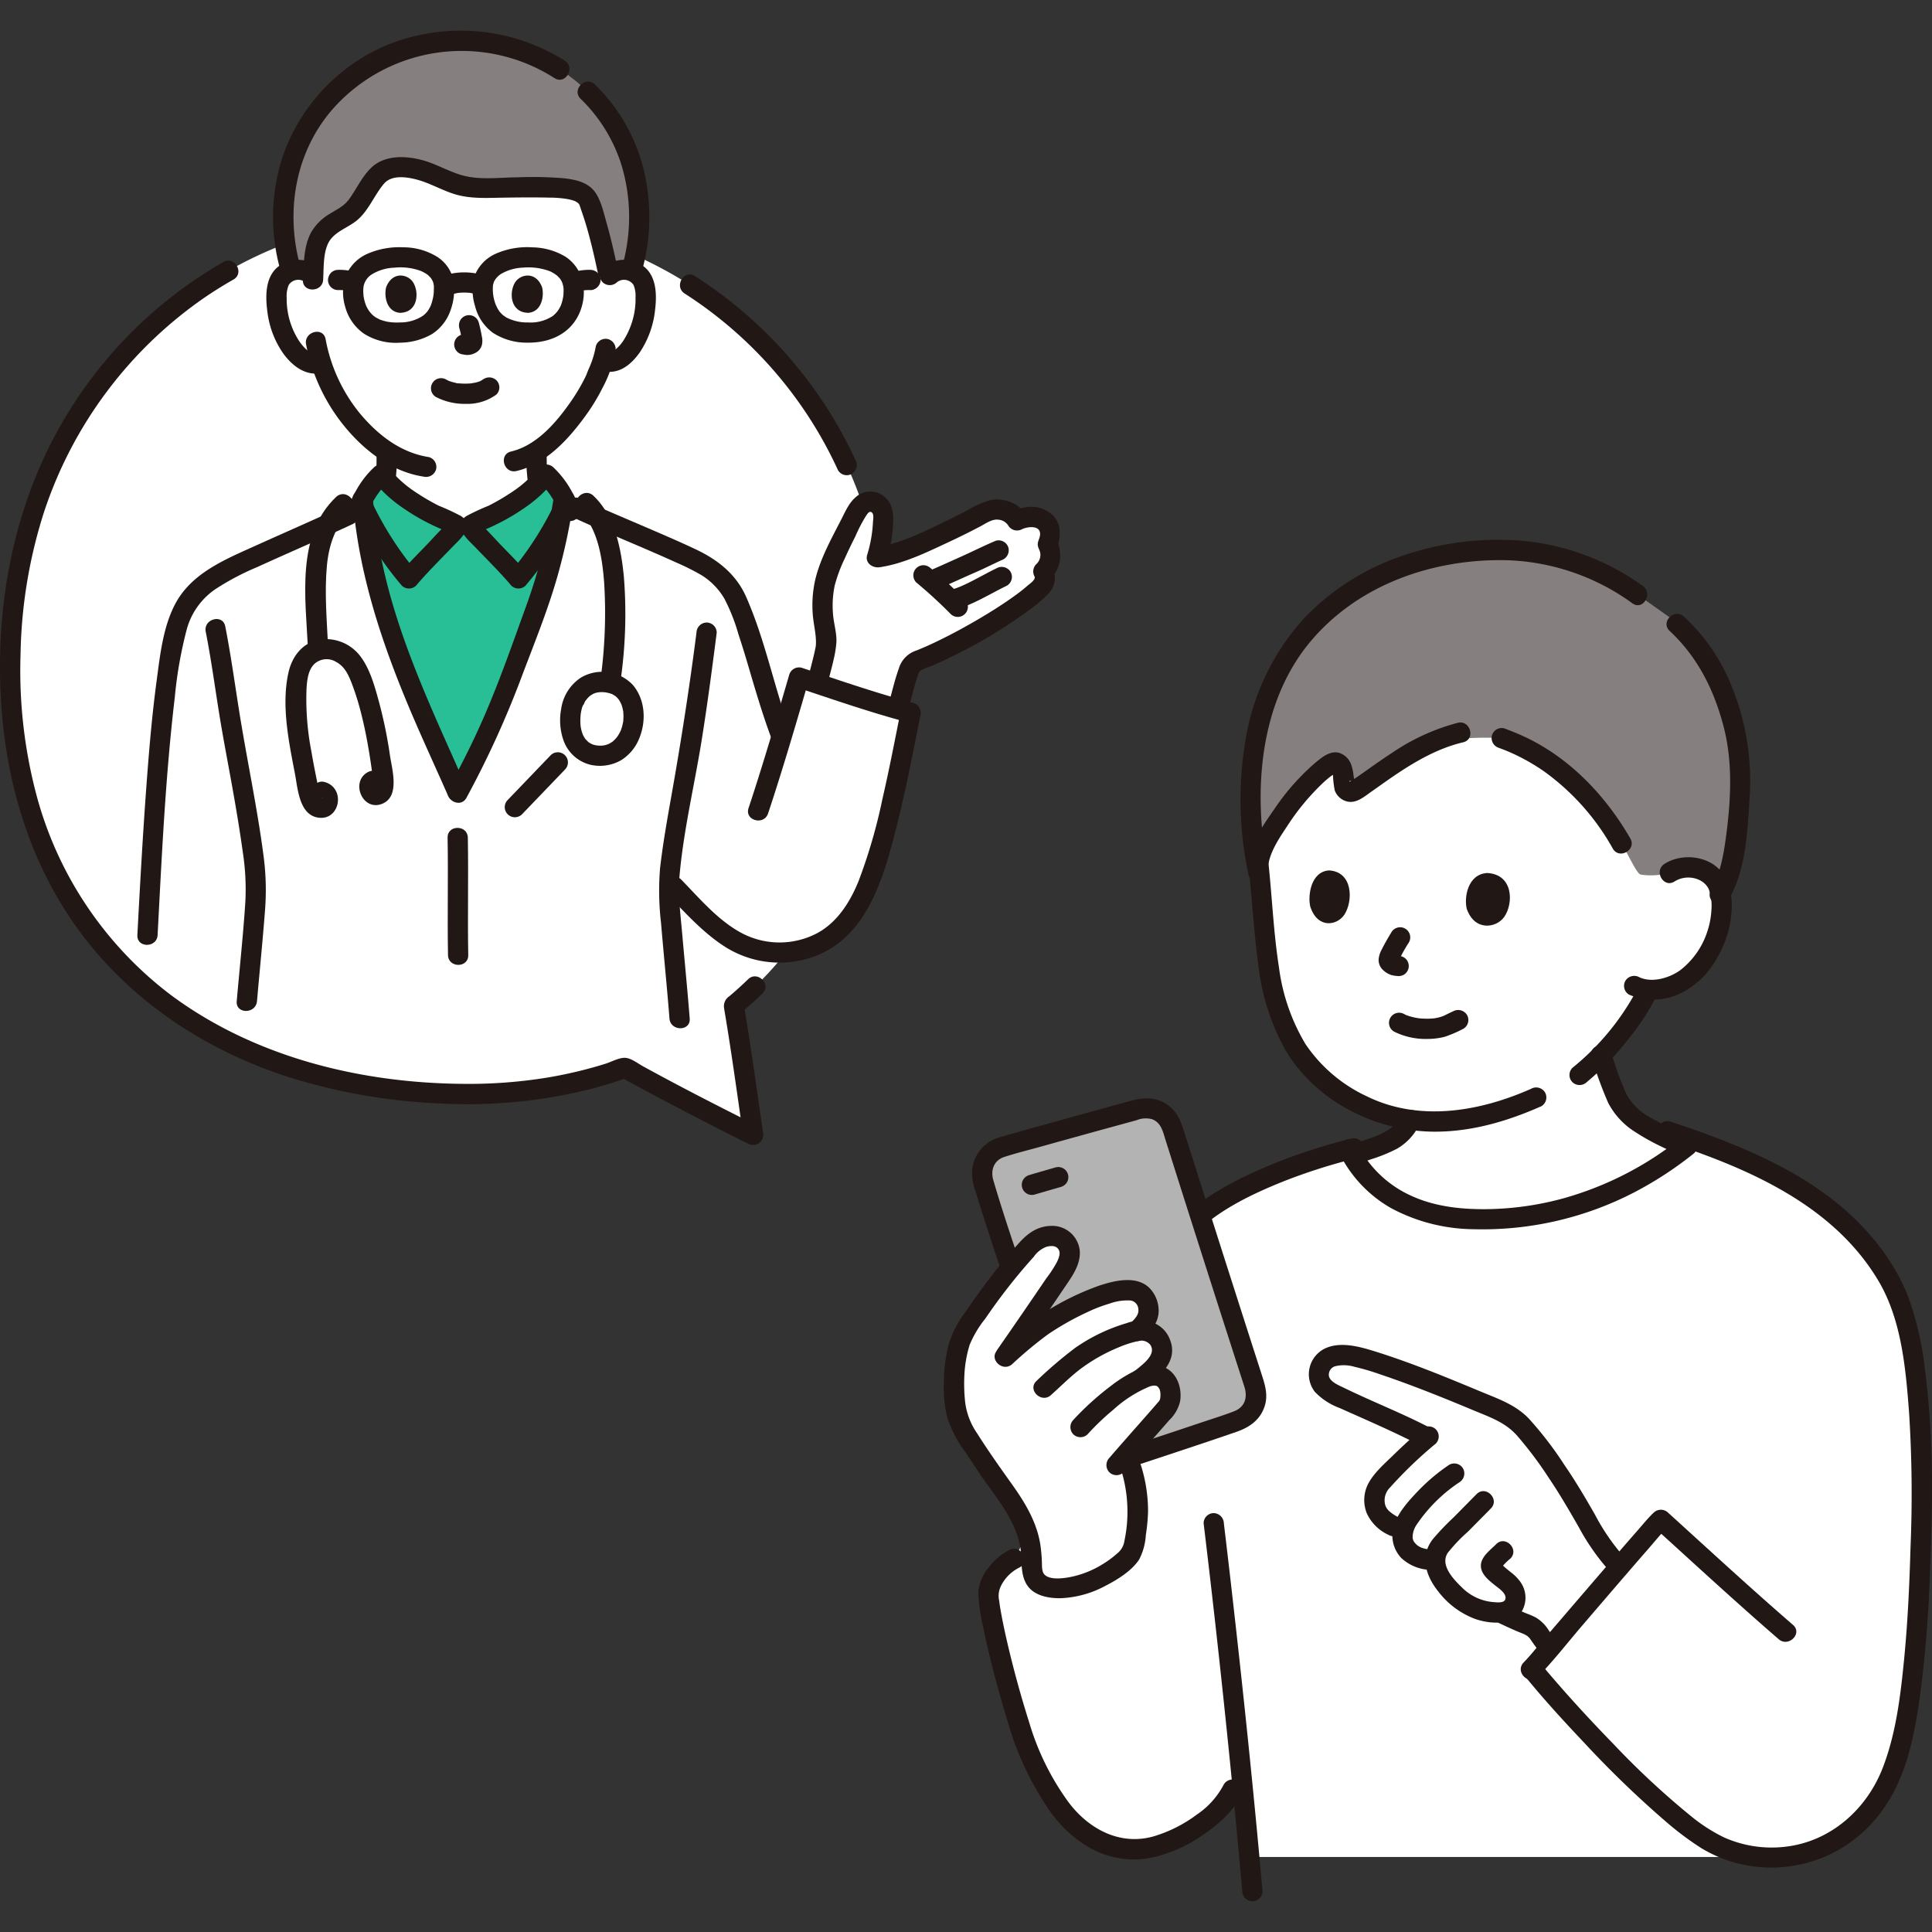 <!DOCTYPE svg PUBLIC "-//W3C//DTD SVG 1.1//EN" "http://www.w3.org/Graphics/SVG/1.1/DTD/svg11.dtd">
<!-- Uploaded to: SVG Repo, www.svgrepo.com, Transformed by: SVG Repo Mixer Tools -->
<svg width="256px" height="256px" viewBox="0 -6.06 381.945 381.945" xmlns="http://www.w3.org/2000/svg" fill="#000000">
<rect x="0" y="-6.06" width="381.945" height="381.945" fill="#333333" stroke="none"/>
<g id="SVGRepo_bgCarrier" stroke-width="0"/>
<g id="SVGRepo_tracerCarrier" stroke-linecap="round" stroke-linejoin="round"/>
<g id="SVGRepo_iconCarrier">
<defs>
<style>.a{fill:#ffffff;}.b{fill:#85807f;}.c{fill:#211715;}.d{fill:#28bf96;}.e{fill:#b3b3b3;}</style>
</defs>
<path class="a" d="M174.58,132.367c-2.486,21.581-9.843,39.331-21.324,52.428a71.825,71.825,0,0,1-8.178,7.949c1.493,8.914,2.234,14.524,3.834,25.582-10.8-5.416-17.09-8.7-25.394-13.277q-3.636,1.323-7.487,2.31a101.734,101.734,0,0,1-36.294,2.161c-.343-.032-.7-.063-1.055-.106-16.609-1.908-30.9-6.947-42.478-14.63C11.041,178.126-1.378,149.037,2.83,112.554c4.185-36.34,29.782-66,65.378-73.971a91.11,91.11,0,0,1,30.327-1.474C149.137,42.948,179.928,86.036,174.58,132.367Z"/>
<path class="a" d="M120.554,48.324a4.338,4.338,0,0,1,3.472-1.015,4.1,4.1,0,0,1,2.947,1.958,5.791,5.791,0,0,1,.606,2.331,17.351,17.351,0,0,1-1.77,9.2,11.041,11.041,0,0,1-2.853,3.745,3.354,3.354,0,0,1-3.775.623c-.465,1.389-1.069,2.637-1.269,3.243-.909,2.467-5.662,10.714-11.831,14.726.012,2.182-.155,4.892.644,6.876.523,1.294,3.142,3.2,5.964,4.948,0,0-4,16.952-21.829,16.952S70.086,95.091,70.086,95.091c2.643-1.787,5.157-3.753,5.693-5.077.8-1.968.642-4.673.651-6.847a30.7,30.7,0,0,1-6.693-6.083,34.055,34.055,0,0,1-6.244-11.449l-.37.1a4.145,4.145,0,0,1-3.76-1.188A11.044,11.044,0,0,1,56.509,60.8a17.371,17.371,0,0,1-1.77-9.2,5.776,5.776,0,0,1,.607-2.331,4.1,4.1,0,0,1,2.946-1.958,4.338,4.338,0,0,1,3.472,1.015S57.416,20.692,90.305,20.692,120.554,48.324,120.554,48.324Z"/>
<path class="a" d="M330.051,166.47a6.538,6.538,0,0,1,4.734-.982,5.9,5.9,0,0,1,4.86,3.441c1.388,3.162.609,8.546-1.021,11.733a17.118,17.118,0,0,1-6.562,7.534,12.585,12.585,0,0,1-6.237,1.35c-.225.509-.39.885-.39.885-.806,1.631-2.7,4.479-2.7,4.479a58.829,58.829,0,0,1-6.146,7.577q.87,2.532,1.744,5.066a22.953,22.953,0,0,0,1.9,4.471c2.264,3.742,7.085,5.719,11.014,7.64.673.329,1.42.663,2.2,1l-2.024,1.491a64.627,64.627,0,0,1-38.061,12.835,36.609,36.609,0,0,1-15.13-2.8,23.787,23.787,0,0,1-11-9.863c2.367-.793,4.656-1.583,6.29-2.274a9.126,9.126,0,0,0,5.3-4.7,33.361,33.361,0,0,1-17.24-7.982c-7.144-5.993-10.17-15.344-11.174-25.654-.58-5.946-1.067-12.406-1.839-18.866,0,0-7.587-29.691,31.45-32.43C327.527,127.081,330.051,166.47,330.051,166.47Z"/>
<path class="b" d="M255.166,122.714a49.522,49.522,0,0,0-6.962,17.662,75.424,75.424,0,0,0,.4,25.212c.143-.844.238-1.419.238-1.419.7-4.25,8.729-16.006,14.558-19.373.684-.395,1.6.064,1.932,1.22a7.661,7.661,0,0,1,.3,2.787,1.457,1.457,0,0,0,2.138,1.478c3.253-1.985,8.849-6.694,15.359-9.609a62.484,62.484,0,0,1,13.75-.807c2.61,1.011,14.65,5.049,23.7,20.837.864,1.483,1.623,3.044,2.487,4.527a9.136,9.136,0,0,0,.874,1.319.959.959,0,0,0,.618.325,13.489,13.489,0,0,0,5.5-.4,6.538,6.538,0,0,1,4.734-.982,5.9,5.9,0,0,1,4.86,3.441,7.813,7.813,0,0,1,.5,1.664c3.191-5.7,3.532-16,3.829-20.42a40.475,40.475,0,0,0-1.128-12.432c-2.01-8.075-5.078-14.69-11.347-20.479l-1.243-1.148-6.52-4.622a45.033,45.033,0,0,0-29.919-8.75c-15.392.769-27.77,6.716-36.067,16.488A34.933,34.933,0,0,0,255.166,122.714Z"/>
<path class="c" d="M314.662,203.016a79.147,79.147,0,0,0,3.264,8.948,14.946,14.946,0,0,0,5.485,5.849c4.538,2.973,9.792,4.884,14.787,6.919a2.013,2.013,0,0,0,2.461-1.4,2.052,2.052,0,0,0-1.4-2.461,88.8,88.8,0,0,1-13.276-6.162,11.528,11.528,0,0,1-4.515-4.587,65.678,65.678,0,0,1-2.952-8.174c-.831-2.42-4.7-1.381-3.857,1.064Z"/>
<path class="c" d="M259.972,226.912c3.62-1.362,7.332-2.465,10.977-3.756a32.24,32.24,0,0,0,5.167-2.087,10.92,10.92,0,0,0,4.431-4.716,2.056,2.056,0,0,0-.717-2.736,2.017,2.017,0,0,0-2.737.717c-1.531,3.243-4.859,4.153-8,5.242-3.389,1.176-6.828,2.216-10.186,3.479a2.057,2.057,0,0,0-1.4,2.461,2.015,2.015,0,0,0,2.46,1.4Z"/>
<path class="c" d="M330.089,118.676c5.557,5.186,8.8,11.718,10.685,19.013,1.835,7.12,1.4,14.64.42,21.874-.471,3.493-1.149,7.2-2.929,10.291-1.288,2.235,2.167,4.251,3.454,2.019,3.44-5.968,3.758-13.518,4.167-20.231a49.415,49.415,0,0,0-4.8-24.849,37.591,37.591,0,0,0-8.174-10.945c-1.88-1.755-4.715,1.067-2.828,2.828Z"/>
<path class="c" d="M296.342,141.794c.475.183.952.36,1.425.549l.481.2c.376.154-.375-.165.048.021.395.173.788.347,1.178.531a40.2,40.2,0,0,1,5.719,3.3,46.934,46.934,0,0,1,13.653,15.315c1.288,2.228,4.746.216,3.454-2.019-5-8.656-12.271-16.239-21.489-20.368-1.12-.5-2.261-.946-3.406-1.387a2.015,2.015,0,0,0-2.46,1.4,2.045,2.045,0,0,0,1.4,2.46Z"/>
<path class="c" d="M250.769,164.7c.482-2.656,2.2-5.183,3.742-7.5a46.269,46.269,0,0,1,7.1-8.543,19.267,19.267,0,0,1,1.547-1.308,8.69,8.69,0,0,0,.942-.638c.24-.24.707-.16-.187-.19-.715-.023-.489-.029-.393.494a18.822,18.822,0,0,0,.353,3.192,3.494,3.494,0,0,0,2.392,2.17c1.831.479,3.417-.927,4.813-1.905,1.521-1.066,3.027-2.155,4.566-3.2,4.195-2.838,8.641-5.412,13.612-6.584,2.5-.59,1.444-4.448-1.063-3.857a42.2,42.2,0,0,0-13.027,5.967c-1.745,1.128-3.44,2.329-5.135,3.53-.693.491-1.385.982-2.089,1.457a5.8,5.8,0,0,0-.811.534,3.334,3.334,0,0,0-.376.235c-.049-.852.884.236.871.249.207-.213-.03-1.474-.064-1.744a8.4,8.4,0,0,0-.435-1.934,3.7,3.7,0,0,0-2.467-2.374c-1.906-.456-3.656,1.169-5,2.3a45.907,45.907,0,0,0-7.771,8.905c-1.977,2.826-4.347,6.212-4.976,9.68-.457,2.517,3.4,3.6,3.857,1.064Z"/>
<path class="c" d="M275.592,197.879a14.035,14.035,0,0,0,6.711,1.452,13.68,13.68,0,0,0,3.37-.441,25.306,25.306,0,0,0,3.625-1.57,2.008,2.008,0,0,0,.717-2.737,2.058,2.058,0,0,0-2.736-.717c-.506.227-1,.479-1.5.72l-.363.172c-.555.261.177-.056-.137.059-.2.071-.394.138-.595.195s-.412.108-.62.151c-.107.022-.215.043-.323.062-.045.008-.4.063-.148.027s-.112.01-.157.015c-.115.012-.23.021-.345.03q-.393.029-.789.034c-.474.007-.95-.009-1.423-.048-.118-.01-.236-.022-.354-.033-.2-.019-.187-.023,0,0-.23-.033-.459-.071-.688-.116a11.684,11.684,0,0,1-1.377-.354c-.1-.033-.2-.068-.3-.1-.046-.017-.374-.137-.122-.041s-.059-.028-.106-.051c-.109-.054-.217-.107-.325-.164a2,2,0,0,0-2.019,3.454Z"/>
<path class="c" d="M289.971,173.621c-.542-2.109.1-6.871,4.057-7.093,5.2.277,5.209,6.071,3.329,8.707C295.817,177.393,291.556,178.12,289.971,173.621Z"/>
<path class="c" d="M259.023,173.138c-.494-2.115.1-6.893,3.725-7.121,4.764.27,4.761,6.083,3.036,8.73C264.371,176.914,260.468,177.649,259.023,173.138Z"/>
<path class="c" d="M275.073,178.246c-.683,1.118-1.342,2.256-1.925,3.429a5.006,5.006,0,0,0-.6,1.877,2.713,2.713,0,0,0,.868,2.151,4.274,4.274,0,0,0,1.694,1.01,7.2,7.2,0,0,0,1.293.191l-.532-.071c.035,0,.069.009.1.015a2.183,2.183,0,0,0,1.541-.2,2,2,0,0,0,.717-2.736,1.936,1.936,0,0,0-1.195-.919c-.34-.054-.682-.086-1.023-.129l.532.072a2.315,2.315,0,0,1-.572-.153l.478.2a2.4,2.4,0,0,1-.425-.258l.405.313a2.6,2.6,0,0,1-.352-.336l.313.405a.6.6,0,0,1-.073-.127l.2.477a1.008,1.008,0,0,1-.052-.21l.072.532a1.432,1.432,0,0,1,.006-.227l-.071.531a2.276,2.276,0,0,1,.136-.47l-.2.477a30.582,30.582,0,0,1,2.114-3.825,2,2,0,0,0-3.454-2.019Z"/>
<path class="c" d="M313.685,207.874a56.169,56.169,0,0,0,8.851-9.3,46.221,46.221,0,0,0,4.626-7.13,2.05,2.05,0,0,0-.717-2.737,2.021,2.021,0,0,0-2.737.718,50.046,50.046,0,0,1-12.852,15.623,2.015,2.015,0,0,0,0,2.829,2.046,2.046,0,0,0,2.829,0Z"/>
<path class="c" d="M324.75,109.765a48.347,48.347,0,0,0-24.194-8.953,58.538,58.538,0,0,0-23.872,3.2A48.069,48.069,0,0,0,257.973,116a46.938,46.938,0,0,0-11.389,22.3,70.726,70.726,0,0,0,.217,28.467c.509,2.521,4.365,1.454,3.857-1.063-3.024-14.99-1.756-32.919,8.511-45.054,9.443-11.163,24.025-16.2,38.39-15.969a44.606,44.606,0,0,1,25.172,8.544c2.11,1.483,4.111-1.984,2.019-3.454Z"/>
<path class="c" d="M302.7,209.184c-10.18,4.52-22.138,6.59-32.517,1.476a29.759,29.759,0,0,1-12.09-10.3,39.311,39.311,0,0,1-5.247-15.171c-1.16-7.383-1.394-14.926-2.273-22.349a2.062,2.062,0,0,0-2-2,2.013,2.013,0,0,0-2,2c.849,7.169,1.2,14.4,2.151,21.554a45.176,45.176,0,0,0,5.347,17.057c6.042,10.278,18.083,16.288,29.832,16.214,7.285-.045,14.2-2.1,20.816-5.031a2.015,2.015,0,0,0,.717-2.737,2.049,2.049,0,0,0-2.736-.717Z"/>
<path class="c" d="M331.061,168.2c2.26-1.464,5.606-.785,6.726,1.462a9.494,9.494,0,0,1,.565,3.917,16.486,16.486,0,0,1-.991,5,15.829,15.829,0,0,1-5.14,7.126c-2.047,1.517-5.577,2.639-8.154,1.416a2.055,2.055,0,0,0-2.736.717,2.018,2.018,0,0,0,.718,2.737,12.3,12.3,0,0,0,9.827-.093,16.348,16.348,0,0,0,7.367-6.8,21.015,21.015,0,0,0,3.056-9.245c.249-2.9-.147-6.077-2.13-8.338-2.676-3.051-7.8-3.515-11.127-1.358-2.153,1.394-.151,4.858,2.019,3.454Z"/>
<path class="a" d="M200.536,302.1a9.848,9.848,0,0,0-5.152,6.335c.075,6.156,5.616,26.066,8.178,32.376a49.335,49.335,0,0,0,7.54,12.411,18.123,18.123,0,0,0,12.457,6.361c7.263.346,17.644-6.305,20.107-11.85l1.663-3.744c.575,5.71,1.134,11.46,1.651,17.067H352.62a24.668,24.668,0,0,0,9.753-2.982c5.763-3.22,9.976-8.981,12.085-14.983,4.7-13.373,5.086-37.949,5.391-48.639a189.219,189.219,0,0,0-1.523-31.5c-.705-5.167-2.4-11.738-4.911-16.231-2.754-4.925-8.227-10.658-11.122-13.084-6.8-5.7-16.443-10.368-27.357-14.251a65.052,65.052,0,0,1-41.568,15.6,36.609,36.609,0,0,1-15.13-2.8,23.591,23.591,0,0,1-11.576-10.956c-1.195.3-3.158.807-3.99,1.052-8.82,2.594-20.539,7.4-27,13.282Z"/>
<path class="a" d="M77.453,193.019l-28.646-1.145L29.155,178.8c1.5-28.52,3.07-51.79,5.95-61.38a15.492,15.492,0,0,1,4.58-7.32,32.842,32.842,0,0,1,5.76-3.74c5.26-2.54,17.79-7.99,23.39-10.6l3.046-1.419c2.012,21.541,11.125,39.274,18.607,56.31A160.761,160.761,0,0,0,98.118,135c3-7.129,7.406-19.6,8.75-23.26A108.638,108.638,0,0,0,111.3,93.448c1.415.475,2.522.839,2.522.839,5.75,2.667,17.7,7.555,23.417,10.315a18.315,18.315,0,0,1,5.293,3.531A16.4,16.4,0,0,1,146,113.475c4.025,10.5,4.652,15.858,8.519,26.123,1.158-3.867,2.266-7.694,3.441-11.728,6.039,2.013,17.611,5.778,22.08,6.958-1.973,9.776-3.881,20.27-7.063,30.186-2.211,6.888-5.537,13.441-12.306,16a17.867,17.867,0,0,1-15.658-1.225c-4.562-2.658-9.982-8.85-12.745-11.555-.286,2.609,1.341,17.5,2.085,27.064Z"/>
<path class="b" d="M70.751,34.293a8.526,8.526,0,0,1-1.517,1.726c-1.073.9-2.562,1.536-3.739,2.374a7.129,7.129,0,0,0-3.083,5.021c-.2,1.373-.352,3.064-.476,5.076a4.3,4.3,0,0,0-3.644-1.181,3.931,3.931,0,0,0-.744.185,37.867,37.867,0,0,1-1.581-11.927A34.767,34.767,0,0,1,91.181,2.008a34.98,34.98,0,0,1,21.976,7.419c6.384,4.906,12.686,13.192,13.24,26.14a35.577,35.577,0,0,1-1.269,10.868l-.271,1.086a4.187,4.187,0,0,0-.831-.212,4.268,4.268,0,0,0-3.668,1.217c-.624-2.839-1-5.04-1.446-6.612-.667-2.333-1.042-4-1.923-6.5-.779-2.212-.875-3.748-5.833-4.267-1.344-.14-3.448-.156-4.808-.157-2.808,0-5.616,0-8.422.057a30.067,30.067,0,0,1-5.64-.2c-2.973-.5-5.343-1.932-8.026-2.91s-6.341-1.428-8.611-.072A6.39,6.39,0,0,0,73.637,30l-2.5,3.722C71.013,33.91,70.884,34.1,70.751,34.293Z"/>
<path class="c" d="M147.9,187.529c-1.195,1.154-2.421,2.273-3.69,3.345a2.359,2.359,0,0,0-1.059,2.4c.095.64.213,1.277.317,1.916q.6,3.671,1.155,7.349c.818,5.434,1.575,10.878,2.362,16.316l2.938-2.258c-4.616-2.315-9.223-4.645-13.8-7.039q-3.031-1.586-6.042-3.208-1.448-.78-2.89-1.568c-1.007-.55-2.268-1.545-3.409-1.7-1.226-.165-2.877.769-4.047,1.138q-2.1.662-4.238,1.208-3.738.96-7.552,1.584a96.694,96.694,0,0,1-16.39,1.2c-20.3-.152-41.174-5.275-57.671-17.486A73.235,73.235,0,0,1,7.033,150.446a96,96,0,0,1-2.974-27.017,97.3,97.3,0,0,1,4.6-28.123A83.221,83.221,0,0,1,40.546,52.692q2.736-1.858,5.612-3.494c2.234-1.277.221-4.734-2.019-3.454A86.591,86.591,0,0,0,9.807,82.1C1.858,98.026-.978,116.135.291,133.816,1.44,149.83,6.4,165.668,16.12,178.588c10.141,13.482,24.507,22.905,40.463,28.13a115.443,115.443,0,0,0,29.852,5.34,100.3,100.3,0,0,0,30.128-2.771q3.8-.974,7.486-2.31l-1.541-.2c8.37,4.609,16.854,8.994,25.395,13.277a2.03,2.03,0,0,0,2.938-2.259c-1.234-8.534-2.413-17.076-3.834-25.582l-.514,1.946q2.187-1.822,4.234-3.8c1.855-1.792-.975-4.618-2.828-2.829Z"/>
<path class="c" d="M135.355,51.971A82.112,82.112,0,0,1,165.669,86.9a2.015,2.015,0,0,0,2.736.717,2.046,2.046,0,0,0,.718-2.736,85.861,85.861,0,0,0-31.75-36.362c-2.175-1.39-4.184,2.071-2.018,3.454Z"/>
<path class="a" d="M207.27,101.865a.812.812,0,0,1-.138-.39.968.968,0,0,1,.126-.389,3.479,3.479,0,0,0,.128-2.79c-.283-.811-.7-1.382-2.135-1.929-1.206-.458-2.262-.477-4.2.46-.5-1.363-3.008-2.345-4.428-2.137a12.055,12.055,0,0,0-3.82,1.583c-5.1,2.7-14.661,7.234-19.431,7.876a28.292,28.292,0,0,0,1.251-8.238,2.981,2.981,0,0,0-.937-2.136,2.306,2.306,0,0,0-2.3-.592,4.659,4.659,0,0,0-1.977,1.838,115.061,115.061,0,0,0-5.554,11.682c-1.78,4.422-1.362,9.068-.465,13.737-.045.54-.1,1.236-.1,1.236-.1,1.155-1.165,5.176-1.761,7.375,5.1,1.675,11.69,3.8,15.969,5.057.649-2.323,1.633-6.13,2.185-7.642a3.317,3.317,0,0,1,.748-1.338,3.36,3.36,0,0,1,1.156-.615c7.537-2.906,20.728-10.6,24.42-14.8a2.383,2.383,0,0,0,.249-2.81A4.338,4.338,0,0,0,207.27,101.865Z"/>
<path class="c" d="M163.164,130.652c.606-2.222,1.22-4.445,1.726-6.693a21.1,21.1,0,0,0,.445-2.851c.159-1.884-.524-3.886-.653-5.785a19.339,19.339,0,0,1,.336-5.635A29.543,29.543,0,0,1,167,104.359c.663-1.486,1.374-2.95,2.11-4.4a29.7,29.7,0,0,1,2.2-4.2c.256-.347.556-.79.958-.568.578.319.339,1.435.315,1.921a26.216,26.216,0,0,1-1.142,6.508c-.5,1.607,1.047,2.665,2.46,2.46,4.715-.684,9.334-2.963,13.609-4.955q3.186-1.485,6.3-3.123c1.043-.553,2.348-1.512,3.6-1.319a2.506,2.506,0,0,1,1.915,1.155,2.039,2.039,0,0,0,2.736.718c1.226-.566,3.793-.813,3.545,1.211-.085.7-.521,1.229-.438,1.976.059.527.385.96.477,1.475a2.483,2.483,0,0,1-.806,2.278,2.055,2.055,0,0,0-.313,2.424c.3.6-1,1.46-1.368,1.788-.829.729-1.7,1.4-2.6,2.045-2.48,1.787-5.081,3.407-7.723,4.939-2.671,1.549-5.4,3.008-8.189,4.328-1.142.541-2.3,1.051-3.47,1.518a5.3,5.3,0,0,0-3.457,3.489c-1.008,2.8-1.609,5.752-2.454,8.6-.733,2.474,3.127,3.53,3.857,1.064.8-2.689,1.415-5.431,2.283-8.1a1.865,1.865,0,0,1,.643-1.129,13.468,13.468,0,0,1,2.088-.855c1.306-.558,2.594-1.159,3.868-1.787a94.934,94.934,0,0,0,16.38-9.977,22.771,22.771,0,0,0,2.78-2.438,4.613,4.613,0,0,0,.816-5.511l-.312,2.424c2.124-2.056,2.332-4.732,1.393-7.379v1.063c.807-2.5.684-5.306-1.761-6.862-2.373-1.51-4.829-1.167-7.258-.045l2.737.718c-1.11-2.459-4.628-3.542-7.095-2.983A18.722,18.722,0,0,0,191.3,94.8q-1.764.921-3.555,1.791c-4.656,2.267-9.725,4.874-14.907,5.626l2.46,2.46a30.4,30.4,0,0,0,1.249-6.952c.139-2.076.031-3.977-1.584-5.487a4.309,4.309,0,0,0-5.791-.011c-1.387,1.178-2.083,2.91-2.9,4.488-1.9,3.693-4.078,7.627-5.068,11.681a22.823,22.823,0,0,0-.53,6.923c.141,2.091.77,4.192.611,6.276-.018.245.031-.173.032-.178-.021.15-.048.3-.077.448-.066.343-.139.686-.215,1.027-.182.808-.383,1.612-.588,2.415-.365,1.429-.75,2.854-1.138,4.278-.679,2.486,3.179,3.547,3.857,1.063Z"/>
<path class="c" d="M74.433,83.926a34.6,34.6,0,0,1-.089,3.528c-.007.076-.061.509-.006.124-.018.122-.037.244-.059.366-.048.267-.107.533-.179.794-.039.142-.088.28-.128.421-.107.37.043-.064.042-.065.032.034-.254.435-.277.472-.158.251.086-.07.084-.1,0,.06-.187.221-.224.262-.151.17-.309.333-.471.492-.372.365-.766.709-1.169,1.041q-.183.151-.369.3c-.042.033-.376.292-.137.11-.243.186-.488.367-.735.547-.539.393-1.087.774-1.639,1.148A2,2,0,1,0,71.1,96.818c2.17-1.472,4.578-3.042,6.095-5.233a8.165,8.165,0,0,0,1.1-3.661,30.492,30.492,0,0,0,.141-4,2,2,0,0,0-4,0Z"/>
<path class="c" d="M104.078,84.055a29.39,29.39,0,0,0,.144,3.914,7.733,7.733,0,0,0,1.143,3.67c1.6,2.157,4.069,3.652,6.315,5.049a2.018,2.018,0,0,0,2.736-.717,2.041,2.041,0,0,0-.717-2.736c-1.093-.68-2.155-1.4-3.2-2.148-.3-.212.062.056-.1-.075-.091-.073-.183-.145-.274-.219-.213-.173-.422-.35-.626-.534-.166-.149-.328-.3-.484-.462-.108-.111-.3-.424-.435-.488.069.032.234.359.109.128-.04-.072-.089-.151-.135-.221-.172-.264.119.066.039.109,0,0-.1-.3-.11-.323a8.255,8.255,0,0,1-.214-.85c-.024-.118-.043-.236-.064-.354-.1-.563.008.228-.015-.1-.084-1.216-.119-2.419-.111-3.639a2,2,0,0,0-4,0Z"/>
<path class="c" d="M156.441,139.057c-3.336-8.906-5.093-18.447-8.948-27.152-1.978-4.467-5.622-7.319-9.935-9.357-3.515-1.662-7.1-3.184-10.668-4.719-4.03-1.733-8.08-3.428-12.062-5.269a2.059,2.059,0,0,0-2.737.718,2.016,2.016,0,0,0,.718,2.736c6.915,3.2,14,6,20.938,9.158a45.929,45.929,0,0,1,4.934,2.476,13.3,13.3,0,0,1,4.542,4.676,36.625,36.625,0,0,1,2.761,7.013c.693,2.069,1.331,4.156,1.945,6.25,1.435,4.888,2.867,9.76,4.655,14.533a2.055,2.055,0,0,0,2.46,1.4,2.016,2.016,0,0,0,1.4-2.46Z"/>
<path class="c" d="M67.826,94.033c-5.72,2.661-11.511,5.169-17.26,7.767-6,2.712-12.685,5.4-15.927,11.535-2.41,4.564-2.993,10.109-3.669,15.151-.912,6.8-1.493,13.642-2,20.482-.739,9.935-1.289,19.884-1.813,29.832-.135,2.573,3.865,2.565,4,0,.826-15.679,1.553-31.422,3.4-47.022a82.936,82.936,0,0,1,2.405-13.572,14.079,14.079,0,0,1,5.784-7.9,51.115,51.115,0,0,1,8.076-4.247c6.329-2.885,12.72-5.634,19.026-8.568a2.016,2.016,0,0,0,.717-2.736,2.046,2.046,0,0,0-2.736-.718Z"/>
<path class="c" d="M50.807,191.874c.516-5.968,1.128-11.929,1.578-17.9a51.18,51.18,0,0,0-.261-10.665c-1.172-9.037-3.051-17.941-4.539-26.925-1.027-6.2-1.838-12.452-3.055-18.623-.5-2.523-4.354-1.455-3.858,1.064,1.058,5.363,1.793,10.789,2.659,16.185.739,4.6,1.625,9.176,2.452,13.763C46.6,153.3,47.369,157.839,48,162.4a48.107,48.107,0,0,1,.5,9.891c-.426,6.538-1.133,13.058-1.7,19.586-.222,2.564,3.78,2.549,4,0Z"/>
<path class="d" d="M92.113,97.851H90.3a3.521,3.521,0,0,0-1.214-.687c-6.246-2.513-11.457-6.345-13.74-9.413a15.8,15.8,0,0,0-3.606,4.89c1.679,22.312,11.074,40.528,18.752,58.01A160.761,160.761,0,0,0,98.118,135c3-7.129,7.406-19.6,8.75-23.26a109.032,109.032,0,0,0,4.583-19.371,15.379,15.379,0,0,0-3.46-4.613c-2.282,3.068-7.493,6.9-13.739,9.413a3.528,3.528,0,0,0-1.215.687Z"/>
<path class="c" d="M137.69,119.007c-1.391,10.886-3.077,21.694-5,32.5-.833,4.678-1.66,9.371-2.2,14.094a54.427,54.427,0,0,0,.192,10.789c.527,6.305,1.174,12.6,1.668,18.908.2,2.549,4.2,2.571,4,0-.441-5.624-1-11.237-1.492-16.856-.33-3.772-.85-7.637-.514-11.425.79-8.887,2.9-17.645,4.323-26.442,1.159-7.166,2.1-14.364,3.023-21.564a2.01,2.01,0,0,0-2-2,2.052,2.052,0,0,0-2,2Z"/>
<path class="c" d="M109.425,92.527A111.179,111.179,0,0,1,103.89,114.1c-2.542,7.041-5.02,14.136-7.979,21.015-2.135,4.964-4.551,9.791-7.151,14.527-1.239,2.258,2.213,4.279,3.454,2.019a189.4,189.4,0,0,0,11.05-24.29c2.448-6.477,5.109-13.006,6.991-19.677a112.591,112.591,0,0,0,3.027-14.1,2.067,2.067,0,0,0-1.4-2.461,2.014,2.014,0,0,0-2.46,1.4Z"/>
<path class="c" d="M69.745,92.782c1.3,16.431,6.955,31.743,13.576,46.694,1.76,3.974,3.565,7.928,5.317,11.905a2.014,2.014,0,0,0,2.736.718,2.051,2.051,0,0,0,.718-2.737c-6.148-13.956-12.817-27.75-16.214-42.706a97.322,97.322,0,0,1-2.133-13.874c-.2-2.549-4.2-2.571-4,0Z"/>
<path class="a" d="M117.361,143.227a5.192,5.192,0,0,1-2.064-.871c-2.7-1.929-2.939-5.814-2.229-8.805a6.139,6.139,0,0,1,7.962-4.482c3.591.983,4.681,4.978,4.048,8.29C124.4,140.919,121.621,144.034,117.361,143.227Z"/>
<path class="c" d="M117.893,141.3a3.916,3.916,0,0,1-1-.309c-.134-.074-.261-.153-.393-.23-.534-.31.14.19-.238-.177-.134-.131-.265-.269-.4-.4-.254-.241-.107-.11-.041-.026a5.483,5.483,0,0,1-.654-1.117c.14.311.011.023-.008-.04-.056-.179-.12-.355-.171-.536a9.143,9.143,0,0,1-.2-.926c.073.431-.017-.186-.021-.229q-.024-.286-.031-.576a11.359,11.359,0,0,1,.026-1.152c.013-.19.031-.379.053-.569-.01.086-.065.365.007-.028.059-.322.111-.645.2-.962.03-.115.063-.229.1-.341.026-.079.057-.156.083-.235.095-.284.178-.037-.062.136.209-.151.411-.808.563-1.043.1-.158.509-.581.112-.185.2-.2.362-.422.563-.615.08-.077.168-.146.246-.224.319-.318-.367.217.024-.022.2-.123.39-.257.6-.368.094-.05.536-.222.055-.043.119-.044.237-.089.357-.127s.25-.074.377-.1c.109-.026.775-.09.28-.062a8.906,8.906,0,0,1,.895-.02c.029,0,.651.056.244,0,.172.022.344.058.514.094a6.566,6.566,0,0,1,1.081.309c-.336-.134.028.02.107.068.179.107.358.209.532.326-.353-.238.09.083.137.127.084.078.166.16.245.243.042.044.39.483.127.125.1.139.2.283.287.431.069.115.422.84.263.456a6.991,6.991,0,0,1,.325,1.01c.043.174.073.35.111.525.125.561-.011-.394.027.182.019.3.042.6.042.9s-.025.6-.043.9c-.035.578.092-.385-.023.179-.049.238-.092.477-.152.714a9.638,9.638,0,0,1-.335,1.046c.133-.348-.009.02-.052.106-.1.188-.189.377-.3.559q-.135.234-.285.456c-.026.039-.378.476-.114.165a8.13,8.13,0,0,1-.8.817c-.246.219.381-.234-.081.064-.2.127-.392.256-.6.367.012-.006-.509.236-.244.126.191-.08-.376.119-.442.138-.179.049-.359.088-.541.123.405-.078-.181.011-.229.014-.2.01-.4.01-.6,0-.138-.006-.276-.016-.413-.03.181.028.145.021-.106-.022a2.06,2.06,0,0,0-2.461,1.4,2.018,2.018,0,0,0,1.4,2.461,8.425,8.425,0,0,0,5.963-.93,8.981,8.981,0,0,0,3.49-4.1c1.5-3.462,1.332-7.781-1.159-10.752a8.325,8.325,0,0,0-10.268-1.485,8.885,8.885,0,0,0-3.924,6.221,12.068,12.068,0,0,0,.5,6.305,7.548,7.548,0,0,0,5.4,4.744,2.048,2.048,0,0,0,2.46-1.4A2.021,2.021,0,0,0,117.893,141.3Z"/>
<path class="c" d="M122.735,128.148a93.011,93.011,0,0,0,.6-20.2c-.547-5.591-1.756-11.956-6.015-16-1.867-1.771-4.7,1.053-2.828,2.829,3.7,3.514,4.559,9.4,4.938,14.243a96.5,96.5,0,0,1-.691,19.12,2.012,2.012,0,0,0,2,2,2.049,2.049,0,0,0,2-2Z"/>
<path class="c" d="M64.874,122.033c-.251-5.352-.737-10.769-.261-16.122.365-4.105,1.615-8.015,4.667-10.9,1.873-1.774-.959-4.6-2.828-2.829-7.951,7.527-6.038,20.033-5.578,29.855.12,2.563,4.121,2.578,4,0Z"/>
<path class="c" d="M197.042,106.268c-1.61.783-3.172,1.66-4.763,2.479-.769.395-1.547.772-2.339,1.119.4-.175-.071.028-.159.063-.213.086-.428.169-.644.247-.436.16-.877.3-1.322.432a2,2,0,0,0,1.063,3.858c3.622-1.058,6.815-3.106,10.183-4.744a2.01,2.01,0,0,0,.717-2.736,2.051,2.051,0,0,0-2.736-.718Z"/>
<path class="c" d="M196.894,100.829c-2.432,1.024-4.791,2.223-7.2,3.292-1.117.5-2.23,1-3.345,1.5-.541.241-1.083.482-1.626.719-.253.111-.508.22-.762.33-.228.1-.071.028.066-.027-.125.05-.248.1-.372.153a2.063,2.063,0,0,0-1.4,2.46,2.012,2.012,0,0,0,2.46,1.4c2.247-.918,4.449-1.941,6.666-2.928,1.086-.483,2.178-.947,3.252-1.455.633-.3,1.264-.607,1.9-.909.308-.147.616-.294.927-.438l.345-.158c.045-.02.6-.26.158-.074a2.07,2.07,0,0,0,1.4-2.461,2.014,2.014,0,0,0-2.461-1.4Z"/>
<path class="c" d="M181.149,109.09q3.528,2.934,6.758,6.2a2,2,0,1,0,2.828-2.828q-3.227-3.264-6.758-6.2a2.146,2.146,0,0,0-1.414-.585,2,2,0,0,0-1.414,3.414Z"/>
<path class="a" d="M149.918,154.218c3.177-9.551,5.446-17.444,8.039-26.348,6.039,2.013,17.611,5.778,22.08,6.958-1.973,9.776-3.881,20.27-7.063,30.186-2.211,6.888-5.537,13.441-12.306,16a17.867,17.867,0,0,1-15.658-1.225c-4.045-2.357-8.764-7.491-11.711-10.51"/>
<path class="c" d="M151.847,154.75c2.894-8.718,5.471-17.53,8.039-26.348l-2.46,1.4c7.308,2.435,14.633,4.976,22.08,6.957l-1.4-2.46c-1.183,5.869-2.3,11.751-3.653,17.584a106.548,106.548,0,0,1-4.735,16.288c-1.658,4.061-4.13,8.032-8.07,10.2a16,16,0,0,1-14.93.082c-4.706-2.481-8.347-6.828-12.008-10.587-1.8-1.847-4.626.983-2.828,2.829,3.634,3.731,7.22,7.784,11.679,10.559a20.08,20.08,0,0,0,17.179,1.857c10.907-3.842,14.089-16.2,16.623-26.236,1.795-7.112,3.152-14.322,4.6-21.509a2.042,2.042,0,0,0-1.4-2.461c-7.447-1.981-14.772-4.523-22.08-6.957a2.027,2.027,0,0,0-2.46,1.4c-2.569,8.817-5.145,17.63-8.039,26.347-.813,2.449,3.048,3.5,3.857,1.064Z"/>
<path class="c" d="M63.168,152.412c-.158-.046-.3-.5-.278-.172-.025-.338.874-.794.829-.492,0,.01-.4-.609-.383-.581a11.59,11.59,0,0,1-.631-2.638c-.41-2-.8-4-1.144-6.012a54.224,54.224,0,0,1-.965-12.368c.1-1.72.315-3.977,1.765-5.128a3.575,3.575,0,0,1,4.138-.193c1.651.9,2.375,2.5,3.038,4.2a52.736,52.736,0,0,1,1.99,6.475c.6,2.408,1.07,4.845,1.47,7.294.214,1.314.408,2.632.59,3.952.077.554.174,1.112.208,1.672a4.2,4.2,0,0,0,0,.768l.015.078q1.566-.463.931.776c2.265-1.225.248-4.68-2.019-3.454-3.455,1.868-1.137,7.614,2.628,6.331,3.8-1.294,2.183-6.732,1.752-9.58a91.029,91.029,0,0,0-2.174-10.625c-.869-3.145-1.847-6.854-3.981-9.4a8.539,8.539,0,0,0-8.1-2.881c-3.2.763-5.136,3.385-5.822,6.473-1.434,6.448.052,13.6,1.281,19.967.543,2.815.8,7.9,4.335,8.657,4.509.967,5.848-5.724,1.591-6.974-2.475-.727-3.532,3.132-1.063,3.857Z"/>
<path class="c" d="M88.487,159.539c.142,7.739-.06,15.481.081,23.22.047,2.571,4.048,2.58,4,0-.141-7.739.061-15.481-.081-23.22-.047-2.571-4.047-2.579-4,0Z"/>
<path class="c" d="M103.9,109.707a65.679,65.679,0,0,0,7.855-11.481q.806-1.525,1.538-3.087a3.7,3.7,0,0,0,.617-2.089,5.639,5.639,0,0,0-.752-1.725,18.957,18.957,0,0,0-3.757-4.988,2.038,2.038,0,0,0-3.141.405,23.819,23.819,0,0,1-5.473,4.746,42.014,42.014,0,0,1-4.2,2.431A46.224,46.224,0,0,0,92.24,95.94c-3.034,1.965.228,4.634,1.739,6.207,2.385,2.484,4.871,4.932,7.1,7.56a2.016,2.016,0,0,0,2.828,0,2.042,2.042,0,0,0,0-2.829c-1.8-2.126-3.829-4.043-5.723-6.083-.8-.862-1.6-1.72-2.431-2.549-.235-.233-.467-.468-.7-.7-.08-.079-.15-.167-.228-.248.408.427.1.133-.079-.189l.273,1.009.024-.267-.585,1.414c-.14.146.507-.239.677-.314.5-.219,1-.419,1.5-.639q1.167-.517,2.3-1.1a41.242,41.242,0,0,0,4.419-2.632,26.9,26.9,0,0,0,6.366-5.816l-3.141.405a18.073,18.073,0,0,1,3.645,5.159V92.306a64.688,64.688,0,0,1-9.146,14.572,2.055,2.055,0,0,0,0,2.829A2.016,2.016,0,0,0,103.9,109.707Z"/>
<path class="c" d="M82.258,106.878a64.692,64.692,0,0,1-9.147-14.572v2.019a18.093,18.093,0,0,1,3.645-5.159l-3.141-.405a26.9,26.9,0,0,0,6.367,5.816A41.327,41.327,0,0,0,84.4,97.209q1.135.585,2.3,1.1c.5.22,1,.42,1.5.639.17.075.817.46.678.314L88.3,97.851l.025.267.273-1.009c-.132.237-.6.693-.08.189-.08.077-.147.17-.227.248-.211.2-.415.414-.623.621-.861.854-1.687,1.738-2.512,2.628-1.893,2.04-3.922,3.958-5.723,6.083a2.055,2.055,0,0,0,0,2.829,2.017,2.017,0,0,0,2.829,0c2.226-2.628,4.711-5.075,7.1-7.56,1.511-1.573,4.781-4.237,1.739-6.207a45.708,45.708,0,0,0-4.353-2.021,41.6,41.6,0,0,1-4.2-2.431,23.819,23.819,0,0,1-5.474-4.746,2.038,2.038,0,0,0-3.141-.405,18.746,18.746,0,0,0-3.685,4.855,8.156,8.156,0,0,0-.787,1.592,3.129,3.129,0,0,0,.5,2.194q.77,1.642,1.613,3.248a65.733,65.733,0,0,0,7.855,11.481,2.017,2.017,0,0,0,2.829,0A2.044,2.044,0,0,0,82.258,106.878Z"/>
<path class="c" d="M103.2,154.919l8.491-8.844a2,2,0,0,0-2.829-2.829l-8.491,8.845a2,2,0,0,0,2.829,2.828Z"/>
<path class="c" d="M117.791,62.386a18.3,18.3,0,0,1-1.405,4.484c-.167.4-.325.8-.478,1.208-.107.281.2-.414-.051.105-.065.135-.127.271-.193.406a37.995,37.995,0,0,1-3.233,5.333c-2.773,3.9-6.558,8.141-11.4,9.279-2.5.588-1.444,4.446,1.064,3.857,5.731-1.346,10.145-6.106,13.483-10.684a38.75,38.75,0,0,0,3.509-5.694,25.143,25.143,0,0,0,2.566-7.23,2.068,2.068,0,0,0-1.4-2.46,2.013,2.013,0,0,0-2.46,1.4Z"/>
<path class="c" d="M60.515,62.042a36.534,36.534,0,0,0,7.661,16.277c3.936,4.784,9.3,8.89,15.563,9.848a2.065,2.065,0,0,0,2.46-1.4,2.016,2.016,0,0,0-1.4-2.461c-5.665-.866-10.239-4.494-13.8-8.818a32.494,32.494,0,0,1-6.631-14.512c-.484-2.525-4.34-1.456-3.858,1.063Z"/>
<path class="c" d="M111.637,5.927A38.633,38.633,0,0,0,75.893,3.108,37.047,37.047,0,0,0,55.916,24.8a38.648,38.648,0,0,0-.59,22.164c.64,2.491,4.5,1.435,3.857-1.064-2.722-10.594-.692-22.056,6.594-30.4a34.022,34.022,0,0,1,43.841-6.117c2.175,1.391,4.184-2.07,2.019-3.454Z"/>
<path class="c" d="M127.057,46.967a39.729,39.729,0,0,0-.384-21.613,35.5,35.5,0,0,0-9.057-14.708c-1.842-1.8-4.673,1.025-2.828,2.829a31.233,31.233,0,0,1,8.028,12.943A35.645,35.645,0,0,1,123.2,45.9c-.616,2.5,3.24,3.566,3.857,1.064Z"/>
<path class="c" d="M121.968,49.739a2.251,2.251,0,0,1,3.278.538,5.485,5.485,0,0,1,.392,2.422,14.549,14.549,0,0,1-.208,2.918,15.4,15.4,0,0,1-2.064,5.456,7.6,7.6,0,0,1-1.627,1.906,1.505,1.505,0,0,1-1.588.418c-2.49-.664-3.552,3.194-1.063,3.858,3.18.848,5.671-1.2,7.405-3.67a18.578,18.578,0,0,0,3.011-8.371c.34-2.785.332-6.314-1.922-8.339a6.393,6.393,0,0,0-8.442.035,2.016,2.016,0,0,0,0,2.829,2.044,2.044,0,0,0,2.828,0Z"/>
<path class="c" d="M63.179,46.91a6.4,6.4,0,0,0-8.442-.035c-2.315,2.08-2.26,5.724-1.892,8.567A18.276,18.276,0,0,0,56,63.825c1.791,2.457,4.462,4.542,7.657,3.838a2,2,0,0,0-1.064-3.857c-1.363.3-2.82-1.493-3.479-2.485a15.169,15.169,0,0,1-2.194-5.549,14.4,14.4,0,0,1-.241-2.872,5.751,5.751,0,0,1,.4-2.623,2.25,2.25,0,0,1,3.277-.538,2.057,2.057,0,0,0,2.829,0,2.018,2.018,0,0,0,0-2.829Z"/>
<path class="c" d="M86.141,72.4a12.3,12.3,0,0,0,5.917,1.38,9.749,9.749,0,0,0,6.076-1.837,2,2,0,0,0,0-2.829,2.064,2.064,0,0,0-2.829,0c.69-.537-.037,0-.256.111-.169.089-.626.23,0,.02-.162.055-.319.123-.482.175-.2.066-.413.122-.623.171a4.53,4.53,0,0,0-.725.137c.2-.088.317-.038.014-.008-.133.013-.265.024-.4.033-.319.021-.638.029-.958.027q-.429,0-.858-.031-.2-.013-.393-.033c-.074-.007-.149-.015-.223-.025-.157-.019-.1-.011.175.024-.114.055-.518-.092-.645-.121q-.309-.067-.614-.159c-.176-.053-.348-.116-.522-.175-.453-.156.415.2,0,.005q-.324-.153-.64-.319A2,2,0,0,0,86.141,72.4Z"/>
<path class="c" d="M90.8,58.778a26.522,26.522,0,0,1,.624,2.853L91.35,61.1a1.729,1.729,0,0,1,.011.394l.072-.532a1,1,0,0,1-.044.177l.2-.478a.6.6,0,0,1-.063.114l.313-.405a.578.578,0,0,1-.093.092l.405-.312a2.032,2.032,0,0,1-.226.119l.477-.2a1.719,1.719,0,0,1-.381.111l.532-.072a1.523,1.523,0,0,1-.357,0l.531.071c-.135-.019-.267-.052-.4-.07a1.512,1.512,0,0,0-.8-.035,1.492,1.492,0,0,0-.744.237,2,2,0,0,0-.717,2.736,1.91,1.91,0,0,0,1.195.919c.354.048.7.137,1.059.153a3.48,3.48,0,0,0,1.622-.395,2.454,2.454,0,0,0,1.328-1.606,3.8,3.8,0,0,0-.014-1.67c-.155-.92-.367-1.831-.6-2.733a2.06,2.06,0,0,0-.919-1.2,2.039,2.039,0,0,0-1.541-.2A2.017,2.017,0,0,0,91,57.237a2.1,2.1,0,0,0-.2,1.541Z"/>
<path class="c" d="M76.37,50.626c-.454,1.476-.158,4.872,2.638,5.161,3.7-.023,3.893-4.128,2.649-6.058C80.638,48.149,77.643,47.492,76.37,50.626Z"/>
<path class="c" d="M107.136,50.626c.455,1.476.159,4.872-2.637,5.161-3.7-.023-3.893-4.128-2.649-6.058C102.868,48.149,105.864,47.492,107.136,50.626Z"/>
<path class="c" d="M89.689,52.032a11.725,11.725,0,0,1,1.234-.236l-.532.072a11.027,11.027,0,0,1,2.812.008l-.531-.072a11.336,11.336,0,0,1,1.536.325,2,2,0,1,0,1.064-3.857,12.944,12.944,0,0,0-6.646-.1,2.02,2.02,0,0,0-1.4,2.46,2.041,2.041,0,0,0,2.46,1.4Z"/>
<path class="c" d="M69.767,47.587a11.807,11.807,0,0,0-2.926-.3,2.085,2.085,0,0,0-1.414.586,2.216,2.216,0,0,0-.586,1.414,2,2,0,0,0,2,2,9.733,9.733,0,0,1,1.573.079l-.532-.071q.414.057.821.148a1.515,1.515,0,0,0,.8.035,1.486,1.486,0,0,0,.743-.237,1.511,1.511,0,0,0,.561-.515,1.5,1.5,0,0,0,.358-.68,2,2,0,0,0-1.4-2.46Z"/>
<path class="c" d="M114.87,51.444q.406-.091.821-.148l-.532.071a9.733,9.733,0,0,1,1.573-.079,1.516,1.516,0,0,0,.771-.172,2.057,2.057,0,0,0,1.229-1.828,2.018,2.018,0,0,0-.586-1.414,2.129,2.129,0,0,0-1.414-.586,9.482,9.482,0,0,0-1.227.039,13.94,13.94,0,0,0-1.7.26,1.5,1.5,0,0,0-.68.358,1.511,1.511,0,0,0-.515.561,1.486,1.486,0,0,0-.237.743,1.515,1.515,0,0,0,.035.8,2.022,2.022,0,0,0,.92,1.2l.477.2a2.022,2.022,0,0,0,1.064,0Z"/>
<path class="c" d="M104.31,57.689a8.962,8.962,0,0,1-4.222-.994c-.109-.065-.777-.558-.508-.33a7,7,0,0,1-.768-.762c-.047-.053-.221-.3-.02-.018q-.157-.22-.3-.451c-.079-.13-.153-.263-.223-.4-.037-.07-.292-.643-.146-.281a8.4,8.4,0,0,1-.664-4.08c-.024.346-.011.047,0-.031.037-.183.085-.361.138-.54.162-.547-.182.3.077-.2.055-.109.114-.218.177-.323a4.375,4.375,0,0,1,1.116-1.134,9.326,9.326,0,0,1,4.441-1.3,12.1,12.1,0,0,1,5.367.742,7.463,7.463,0,0,1,1.381.862c.12.109.631.676.443.43a4.865,4.865,0,0,1,.563.953c-.149-.332.01.041.035.131.042.152.091.3.127.456.008.034.105.651.057.237.016.133.024.268.03.4a9.748,9.748,0,0,1-.041,1.3c0,.035-.048.393-.007.111-.04.276-.1.552-.163.823a7.566,7.566,0,0,1-.371,1.157c.12-.282-.018.02-.04.063-.117.231-.242.459-.381.678.023-.036-.334.483-.176.271.078-.1-.279.322-.341.387-.134.141-.275.273-.419.4-.3.266.148-.078-.213.174a7.974,7.974,0,0,1-4.956,1.259c-2.575-.035-2.576,3.965,0,4,4.494.061,8.664-1.824,10.383-6.173,1.539-3.889.7-8.415-2.878-10.807a13.018,13.018,0,0,0-6.523-1.858,15.414,15.414,0,0,0-7.3,1.268,7.891,7.891,0,0,0-4.153,4.362,10.345,10.345,0,0,0,.071,5.938,9.382,9.382,0,0,0,3.533,5.315,12.19,12.19,0,0,0,6.866,1.955C106.884,61.767,106.882,57.767,104.31,57.689Z"/>
<path class="c" d="M79.109,61.685a12.878,12.878,0,0,0,6.292-1.7,9.075,9.075,0,0,0,3.581-4.463,12.049,12.049,0,0,0,.682-6.055,7.263,7.263,0,0,0-3.309-4.8,12.828,12.828,0,0,0-6.666-1.838A15.739,15.739,0,0,0,72.5,44.174a8.146,8.146,0,0,0-4.17,4.386,9.8,9.8,0,0,0-.106,5.951,9.472,9.472,0,0,0,3.7,5.374,11.728,11.728,0,0,0,7.18,1.8c2.566-.09,2.579-4.09,0-4a11.3,11.3,0,0,1-2.471-.133,9.515,9.515,0,0,1-1.077-.28,3.364,3.364,0,0,1-.859-.37,3.939,3.939,0,0,1-1.425-1.108c-.085-.093-.17-.189-.249-.287.248.307-.122-.188-.136-.209a7.2,7.2,0,0,1-.552-1.014c.158.359-.081-.243-.086-.257-.042-.127-.082-.255-.119-.384a8.83,8.83,0,0,1-.264-1.213c.014.095.031.312-.006-.107-.02-.219-.036-.439-.042-.659,0-.171-.006-.342,0-.514,0-.088.092-.738.022-.352a3.559,3.559,0,0,1,1.665-2.612,9.083,9.083,0,0,1,4.442-1.325,11.58,11.58,0,0,1,5.43.714c-.2-.089.122.067.13.071.191.095.379.2.562.308a5.644,5.644,0,0,1,.513.342c-.073-.057-.222-.194.06.062.144.13.278.267.413.406.408.421-.1-.169.1.108a4.524,4.524,0,0,1,.251.389c.061.107.119.215.172.326q-.115-.3.007.034c.04.117.076.235.107.355.012.048.107.642.06.211a6.955,6.955,0,0,1,.014,1.031,7.456,7.456,0,0,1-.271,2.051,8.613,8.613,0,0,1-.376,1.187c.032-.079.15-.314-.022.031-.108.218-.221.432-.348.639-.063.1-.129.2-.2.3-.136.187-.139.2-.011.026-.075.092-.154.183-.234.271-.1.11-.207.218-.317.322-.056.054-.533.448-.226.217a8.107,8.107,0,0,1-4.662,1.421,2.043,2.043,0,0,0-2,2A2.019,2.019,0,0,0,79.109,61.685Z"/>
<path class="c" d="M63.884,49.248c.135-2.223-.01-4.994.925-7.07,1.091-2.423,3.942-3.13,5.839-4.745C72.917,35.5,74,32.509,75.9,30.267c1.51-1.784,4.418-1.363,6.421-.844,2.676.694,5.071,2.165,7.72,2.948,3.054.9,6.233.691,9.375.645,3.047-.045,6.1-.078,9.148-.008a21.925,21.925,0,0,1,3.482.263,8.344,8.344,0,0,1,1.411.352c.517.194.006-.025.441.2.062.032.537.371.264.167.424.316.44.6.64,1.178.427,1.226.837,2.458,1.2,3.706.853,2.963,1.542,5.93,2.171,8.947.525,2.519,4.381,1.453,3.857-1.063-.616-2.953-1.291-5.853-2.116-8.755-.539-1.9-1.051-4.286-2.183-5.954-1.386-2.043-3.826-2.574-6.129-2.856a73.674,73.674,0,0,0-9.209-.2c-3.4.015-7.106.532-10.441-.25-2.983-.7-5.606-2.4-8.564-3.173-2.7-.7-5.9-.937-8.449.409-2.818,1.486-4.158,4.98-5.985,7.42-1.008,1.346-2.4,1.961-3.791,2.831a10.153,10.153,0,0,0-3.642,3.63C60,42.621,60.07,46.183,59.884,49.248c-.156,2.571,3.845,2.562,4,0Z"/>
<path class="c" d="M237.091,236.975c4.712-4.238,10.731-7.111,16.566-9.452a112.544,112.544,0,0,1,14.569-4.63c2.5-.627,1.438-4.485-1.063-3.857a111.82,111.82,0,0,0-15.317,4.933c-6.251,2.566-12.519,5.624-17.584,10.178-1.918,1.725.918,4.546,2.829,2.828Z"/>
<path class="c" d="M237.948,295.075q3.294,27.3,5.954,54.674.887,9.031,1.688,18.071a2.053,2.053,0,0,0,2,2,2.016,2.016,0,0,0,2-2c-1.771-20.116-3.888-40.2-6.18-60.265q-.713-6.242-1.462-12.48a2.063,2.063,0,0,0-2-2,2.011,2.011,0,0,0-2,2Z"/>
<path class="c" d="M199.527,300.369a11.855,11.855,0,0,0-4.139,3.53,8.925,8.925,0,0,0-2,4.84,38.582,38.582,0,0,0,1.041,7.13c1.244,6.138,2.89,12.211,4.725,18.2a59.284,59.284,0,0,0,8.023,17.346,24.758,24.758,0,0,0,8.537,7.983,17.812,17.812,0,0,0,11.142,1.942,27.828,27.828,0,0,0,11.072-4.723c2.929-2.016,5.939-4.582,7.462-7.876a2.06,2.06,0,0,0-.718-2.737,2.017,2.017,0,0,0-2.736.718,16.13,16.13,0,0,1-5.3,5.927,27.267,27.267,0,0,1-8.571,4.328c-6.663,1.888-12.835-1.437-16.825-6.751a51.254,51.254,0,0,1-7.717-15.591c-1.724-5.436-3.235-10.951-4.512-16.508-.335-1.461-.652-2.926-.933-4.4-.212-1.108-.459-2.537-.55-3.351a4.4,4.4,0,0,1,.392-2.98,8.047,8.047,0,0,1,3.627-3.572c2.29-1.176.269-4.629-2.019-3.454Z"/>
<path class="c" d="M264.892,222.148a25.413,25.413,0,0,0,10.2,10.677,35.2,35.2,0,0,0,16.229,4.124,65.178,65.178,0,0,0,31.816-7.318,72.173,72.173,0,0,0,11.8-7.72,2.011,2.011,0,0,0,0-2.828,2.05,2.05,0,0,0-2.828,0A65.324,65.324,0,0,1,309.2,230.809a59.844,59.844,0,0,1-14.769,2.165c-5.243.1-10.7-.428-15.512-2.67a22.032,22.032,0,0,1-10.569-10.175c-1.143-2.306-4.594-.282-3.454,2.019Z"/>
<path class="c" d="M329.166,219.535c16.041,5.208,33.13,12.423,42.164,27.577,4.61,7.732,5.436,17.475,6.094,26.248a253.491,253.491,0,0,1,.278,26.427c-.217,7.4-.546,14.8-1.27,22.169-.707,7.194-1.6,14.713-4.235,21.5-3.138,8.085-10.094,14.356-18.818,15.518a23.091,23.091,0,0,1-12.646-1.834,33.326,33.326,0,0,1-6.48-4.2,161.218,161.218,0,0,1-15.185-14.115c-4.4-4.522-8.691-9.165-12.785-13.968q-.986-1.155-1.945-2.331a2.013,2.013,0,0,0-2.828,0,2.048,2.048,0,0,0,0,2.829c3.684,4.536,7.649,8.857,11.663,13.1a201.767,201.767,0,0,0,15.952,15.424,60.477,60.477,0,0,0,7.182,5.406,26.58,26.58,0,0,0,11.686,3.776,26.888,26.888,0,0,0,24.116-11.217c4.758-6.5,6.343-14.681,7.442-22.5a241.7,241.7,0,0,0,1.973-24.264c.318-8.2.589-16.422.293-24.625q-.289-8.061-1.3-16.074a61.908,61.908,0,0,0-3.121-13.64c-2.844-7.723-8.6-14.594-15.063-19.626-7.364-5.736-16-9.64-24.709-12.875-2.444-.908-4.911-1.755-7.392-2.56-2.454-.8-3.5,3.064-1.063,3.857Z"/>
<path class="e" d="M199.637,243.944c-1.767-5.216-3.852-11.658-5.3-16.511a5.371,5.371,0,0,1,3.679-6.7c7.961-2.27,19.491-5.446,27.155-7.54a5.365,5.365,0,0,1,6.539,3.565c3.788,12.015,12.45,39.131,16.386,51.293a5.371,5.371,0,0,1-3.345,6.727c-6.123,2.142-16.829,5.668-19.509,6.552Z"/>
<path class="c" d="M201.565,243.412c-1.811-5.354-3.6-10.727-5.191-16.153-.576-1.968.1-3.926,2.175-4.6,2.4-.778,4.872-1.379,7.3-2.058q7.77-2.172,15.552-4.3l3.325-.911a4.693,4.693,0,0,1,3.053-.179c1.789.685,2.125,2.467,2.641,4.1q7.71,24.39,15.573,48.732c.683,2.115.17,4.053-2.045,4.906-2.3.887-4.686,1.61-7.026,2.4q-6.1,2.052-12.211,4.06c-2.433.8-1.391,4.667,1.064,3.857q5.937-1.96,11.867-3.944c2.272-.764,4.542-1.531,6.806-2.317,2.6-.9,4.719-2.381,5.584-5.124.717-2.275-.009-4.359-.7-6.515q-.927-2.874-1.851-5.75-2.251-7.005-4.492-14.016-4.334-13.55-8.632-27.11c-.72-2.279-1.34-4.484-3.347-5.992-2.244-1.687-4.747-1.669-7.342-.959q-8.358,2.286-16.707,4.608c-3.047.849-6.1,1.683-9.137,2.569a7.535,7.535,0,0,0-5.637,6.333,10.525,10.525,0,0,0,.668,4.387q.728,2.394,1.487,4.777,1.637,5.151,3.37,10.27c.82,2.426,4.685,1.385,3.857-1.063Z"/>
<path class="a" d="M204.286,239.59a5.483,5.483,0,0,1,4.026-1.3,3.446,3.446,0,0,1,3.168,3.284,7.552,7.552,0,0,1-1.241,3.647c-3.768,5.575-8.387,12.335-11.823,17.229,4.173-3.671,7.119-6.454,11.1-8.443,3.834-2.284,8.153-4.348,12.165-4.906,2.03-.282,3.87.055,4.744,1.664a4.08,4.08,0,0,1-.106,4.567,15.25,15.25,0,0,1-1.522,1.72,4.118,4.118,0,0,1,4.278,1.685,4.2,4.2,0,0,1-.592,5.145c-.666.741-2,1.824-3.075,2.808,2.052-.983,3.822-1.366,5.2.325a4.745,4.745,0,0,1,.128,5.107c-2.658,3.1-4.953,5.636-8.077,9.215,2.65,7.087,2.8,11.139,1.558,17.8a5.008,5.008,0,0,1-.84,2.246c-3.665,3.932-10.3,7.217-15.613,6.38a4.748,4.748,0,0,1-2.668-1.107c-1.149-1.137-1.079-2.967-1.14-4.581-.307-8.185-5.371-12.793-9.821-19.677-.888-1.746-4.343-5.571-5.149-9.648a33.111,33.111,0,0,1-.169-8.788,17.337,17.337,0,0,1,1.974-6.993,125.445,125.445,0,0,1,13.138-17.029Q204.1,239.754,204.286,239.59Z"/>
<path class="c" d="M204.527,230.1c1.734-.511,3.472-1.011,5.209-1.513a2.075,2.075,0,0,0,1.2-.919,2,2,0,0,0-2.259-2.938c-1.737.5-3.474,1-5.209,1.512a2.088,2.088,0,0,0-1.195.92,2,2,0,0,0,2.259,2.938Z"/>
<path class="c" d="M200.1,263.628a79.116,79.116,0,0,1,7.1-5.911,55.427,55.427,0,0,1,7.9-4.438,28.711,28.711,0,0,1,4.26-1.627,10.2,10.2,0,0,1,4.141-.612,1.807,1.807,0,0,1,1.538,1.645c.207,1.25-.876,2.147-1.66,2.955-1.794,1.848,1.031,4.68,2.828,2.828,1.387-1.429,2.661-2.92,2.841-4.988a6.485,6.485,0,0,0-1.584-4.672c-2.519-2.847-7.1-1.728-10.2-.69a52.937,52.937,0,0,0-10.8,5.3,69.75,69.75,0,0,0-9.194,7.38c-1.935,1.707.9,4.527,2.828,2.829Z"/>
<path class="c" d="M207.764,269.745c1.869-1.678,3.653-3.473,5.636-5.019a34.29,34.29,0,0,1,7.617-4.366,21.758,21.758,0,0,1,3.916-1.287,2.317,2.317,0,0,1,2.441.685c1.467,2.082-1.935,4.218-3.227,5.376-1.92,1.723.916,4.544,2.828,2.829,2.632-2.361,5.831-5.007,4.387-9.006a5.76,5.76,0,0,0-3.375-3.526,7.9,7.9,0,0,0-5.261.088,35.226,35.226,0,0,0-10.162,4.884,83.85,83.85,0,0,0-7.628,6.514c-1.919,1.724.917,4.545,2.828,2.828Z"/>
<path class="c" d="M215.011,277.489a49.147,49.147,0,0,1,5.076-4.848,24.681,24.681,0,0,1,6.871-4.464,3.382,3.382,0,0,1,1.409-.324c-.271-.016.354.1.308.074a3.165,3.165,0,0,1,.331.277c-.038-.045.284.492.179.252a3.294,3.294,0,0,1,.209.757,5.038,5.038,0,0,1-.021,1.1,1.248,1.248,0,0,1-.39.793c-.384.451-.773.9-1.162,1.343q-1.183,1.361-2.378,2.709c-2.056,2.328-4.112,4.656-6.141,7.007a2.051,2.051,0,0,0,0,2.828,2.017,2.017,0,0,0,2.828,0c2.084-2.414,4.2-4.8,6.307-7.195q1.359-1.539,2.707-3.09a7.447,7.447,0,0,0,2.162-3.771c.5-3.209-1.136-6.8-4.715-7.07a9.367,9.367,0,0,0-4.661,1.3,26.869,26.869,0,0,0-4.326,2.771,56.054,56.054,0,0,0-7.422,6.721,2.044,2.044,0,0,0,0,2.829,2.022,2.022,0,0,0,2.829,0Z"/>
<path class="c" d="M200.666,262.716q4.947-7.075,9.775-14.231c1.457-2.149,3.2-4.476,3.03-7.23a5.476,5.476,0,0,0-5.159-4.963c-2.883-.1-4.884,1.218-6.751,3.262-2.044,2.237-3.967,4.576-5.813,6.979-1.8,2.34-3.508,4.748-5.172,7.186a19.142,19.142,0,0,0-3.1,6.276,31.354,31.354,0,0,0-.872,6.953,24.977,24.977,0,0,0,.678,7.255,24.3,24.3,0,0,0,3.572,6.833c1.238,1.8,2.377,3.654,3.646,5.433,2.869,4.021,6.106,7.988,7.139,12.939.525,2.518-.072,5.385,1.277,7.687,1.374,2.344,4.438,2.864,6.934,2.795a20.326,20.326,0,0,0,8.57-2.38c2.37-1.206,5.32-3,6.793-5.283a12.06,12.06,0,0,0,1.312-4.837,36.49,36.49,0,0,0,.437-4.654,29.921,29.921,0,0,0-1.543-9.536c-.772-2.446-4.635-1.4-3.857,1.063a28.047,28.047,0,0,1,.722,14.343,3.854,3.854,0,0,1-1.457,2.471,19.031,19.031,0,0,1-2.741,2.033,19.364,19.364,0,0,1-5.873,2.467c-1.443.329-4.508.866-5.707-.336-.57-.571-.5-1.676-.53-2.409a29,29,0,0,0-.338-3.721c-.732-4.4-3.067-8.223-5.62-11.8-2.354-3.3-4.7-6.6-6.863-10.03a13.8,13.8,0,0,1-2.344-6.105,33.251,33.251,0,0,1-.157-5.391,24.061,24.061,0,0,1,1.031-5.954,21.081,21.081,0,0,1,3.1-5.2,114.6,114.6,0,0,1,9.6-12.252,5.264,5.264,0,0,1,2.555-1.975c.876-.2,1.865-.269,2.372.618.389.68-.007,1.65-.3,2.3a23.2,23.2,0,0,1-2.148,3.315q-4.787,7.054-9.655,14.054c-1.479,2.114,1.988,4.115,3.454,2.019Z"/>
<path class="a" d="M273.319,263.7q-.966-.324-1.9-.621c-3.314-1.053-6.193-1.638-8.365-.853a3.737,3.737,0,0,0-2.35,3.311,3.489,3.489,0,0,0,1.627,3.106,17.141,17.141,0,0,0,3.527,1.932c4.68,2.094,11.675,5.132,16.287,7.594q-4.132,3.569-7.921,7.511c-1.281,1.331-2.493,2.736-2.527,4.583-.054,2.866,1.641,4.684,5.725,6.2-.232,1.438-.317,2.285.531,3.479,1.062,1.5,2.71,2.366,5.78,2.358a7.033,7.033,0,0,0,1.54,4.236c2.945,3.907,6.366,6.335,11.145,6.133.6.272.991.452.991.452,1.442.668,2.936,1.368,3.818,1.711a7.464,7.464,0,0,1,2.044,1.039,8.267,8.267,0,0,1,1.439,1.762,23.191,23.191,0,0,0,1.657,2.1c3.6-4.183,9.135-10.655,13.765-16.023-.594-.6-1.178-1.278-1.826-2.067-2.481-3.027-4.288-6.546-6.258-9.942a113.406,113.406,0,0,0-9.17-13.477,20.45,20.45,0,0,0-4.154-4.251,26.778,26.778,0,0,0-4.956-2.34C287.1,268.832,279.693,265.836,273.319,263.7Z"/>
<path class="c" d="M296.4,314.841c.909.423,1.818.85,2.736,1.254.468.207.939.409,1.414.6.191.077.383.152.575.228.462.185-.24-.122.017.009.113.059.231.108.345.167a6.524,6.524,0,0,1,.589.355c.213.141-.207-.222-.049-.023.076.1.183.178.267.271.033.036.2.185.2.23-.139-.185-.166-.22-.079-.1q.046.062.09.123c.135.186.262.377.392.566a27.531,27.531,0,0,0,2.059,2.621,2.011,2.011,0,0,0,2.828,0,2.047,2.047,0,0,0,0-2.828c-.318-.361-.621-.731-.923-1.105-.187-.231.281.381-.03-.04-.066-.089-.132-.177-.2-.266-.156-.215-.3-.435-.455-.653a7.68,7.68,0,0,0-2.537-2.53,14.1,14.1,0,0,0-1.595-.708l-.589-.234c-.243-.1.062.023.137.059-.1-.049-.207-.09-.31-.135-.962-.421-1.913-.868-2.865-1.311a2.049,2.049,0,0,0-2.737.717,2.025,2.025,0,0,0,.718,2.737Z"/>
<path class="c" d="M282.35,276.017c-5.461-2.817-11.191-5.039-16.7-7.735-.94-.459-2.664-1.133-2.923-2.272a1.747,1.747,0,0,1,1.184-1.961,7.318,7.318,0,0,1,3.825.091,46.028,46.028,0,0,1,5.073,1.489c6.364,2.135,12.595,4.664,18.789,7.246,3.056,1.273,5.958,2.276,8.235,4.79A74.639,74.639,0,0,1,306.113,286c2.163,3.193,4.094,6.512,6.007,9.858a44.769,44.769,0,0,0,6.606,9.26c1.8,1.844,4.63-.985,2.828-2.828a42.114,42.114,0,0,1-6.2-8.845c-1.947-3.421-3.948-6.8-6.177-10.041a70.224,70.224,0,0,0-6.951-9.034c-2.656-2.761-6.113-3.914-9.565-5.353-6.882-2.868-13.816-5.726-20.94-7.945-3.091-.962-7.071-2.051-10.119-.369a5.674,5.674,0,0,0-1.66,8.4,12.928,12.928,0,0,0,4.913,3.2c1.607.722,3.22,1.431,4.829,2.15,3.582,1.6,7.162,3.22,10.651,5.02,2.284,1.178,4.31-2.272,2.019-3.454Z"/>
<path class="c" d="M281.019,276.5q-2.894,2.5-5.632,5.17c-1.66,1.623-3.6,3.3-4.76,5.339a7.039,7.039,0,0,0-.43,6.072,8.674,8.674,0,0,0,4.366,4.32,2.049,2.049,0,0,0,2.737-.718,2.021,2.021,0,0,0-.718-2.736,7.862,7.862,0,0,1-1.859-1.192,2.885,2.885,0,0,1-.819-1.117,3.515,3.515,0,0,1,.853-3.58,83.609,83.609,0,0,1,9.091-8.73,2.018,2.018,0,0,0,0-2.828,2.041,2.041,0,0,0-2.829,0Z"/>
<path class="c" d="M286.494,283.525a37.408,37.408,0,0,0-6.116,5.135c-1.75,1.839-3.747,4-4.645,6.411a6.483,6.483,0,0,0,1.27,6.85,8.726,8.726,0,0,0,6.206,2.368,2,2,0,1,0,0-4,6.662,6.662,0,0,1-2.37-.448c.241.1-.08-.048-.162-.1-.14-.079-.278-.159-.411-.248-.462-.309.217.231-.176-.148-.11-.105-.216-.214-.32-.325a1.738,1.738,0,0,1-.5-1.3,4.481,4.481,0,0,1,.806-2.381,30.681,30.681,0,0,1,8.436-8.36,2.05,2.05,0,0,0,.718-2.737,2.02,2.02,0,0,0-2.737-.717Z"/>
<path class="c" d="M291.908,289.321l-4.534,4.59a50.707,50.707,0,0,0-4.112,4.312c-2.6,3.345-1.407,7.224,1.013,10.26A16.479,16.479,0,0,0,291.636,314c2.9,1,7.538,1.4,9.324-1.7a5.361,5.361,0,0,0-.243-5.413,8.726,8.726,0,0,0-1.991-2.09c-.407-.333-.823-.652-1.216-1-.136-.121-.271-.243-.4-.37s-.274-.275-.4-.42q-.33-.4.066.258l-.273,1.009a11.152,11.152,0,0,1,2.1-2.224c1.806-1.837-1.02-4.668-2.829-2.829-1.158,1.178-3.054,2.5-3.014,4.315.038,1.684,1.679,2.911,2.865,3.87.667.54,2.306,1.583,1.967,2.7-.256.841-1.805.59-2.449.551a9.875,9.875,0,0,1-6.193-2.953c-1.642-1.582-4.34-4.415-2.707-6.814a32.586,32.586,0,0,1,3.961-4.148l4.533-4.591c1.811-1.833-1.016-4.663-2.828-2.828Z"/>
<path class="c" d="M354.469,315.176c-8.373-7.244-16.512-14.76-24.709-22.2a2.046,2.046,0,0,0-2.829,0c-1.149,1.085-2.157,2.351-3.2,3.538q-3.048,3.477-6.057,6.988-6.5,7.55-12.985,15.117c-1.143,1.329-2.248,2.722-3.471,3.979-1.8,1.846,1.028,4.677,2.828,2.829,3.105-3.189,5.874-6.773,8.77-10.149,4.362-5.084,8.714-10.177,13.12-15.223,1.243-1.423,2.444-2.951,3.821-4.251h-2.829c8.2,7.441,16.337,14.956,24.71,22.2,1.938,1.677,4.779-1.14,2.828-2.828Z"/>
</g>
</svg>